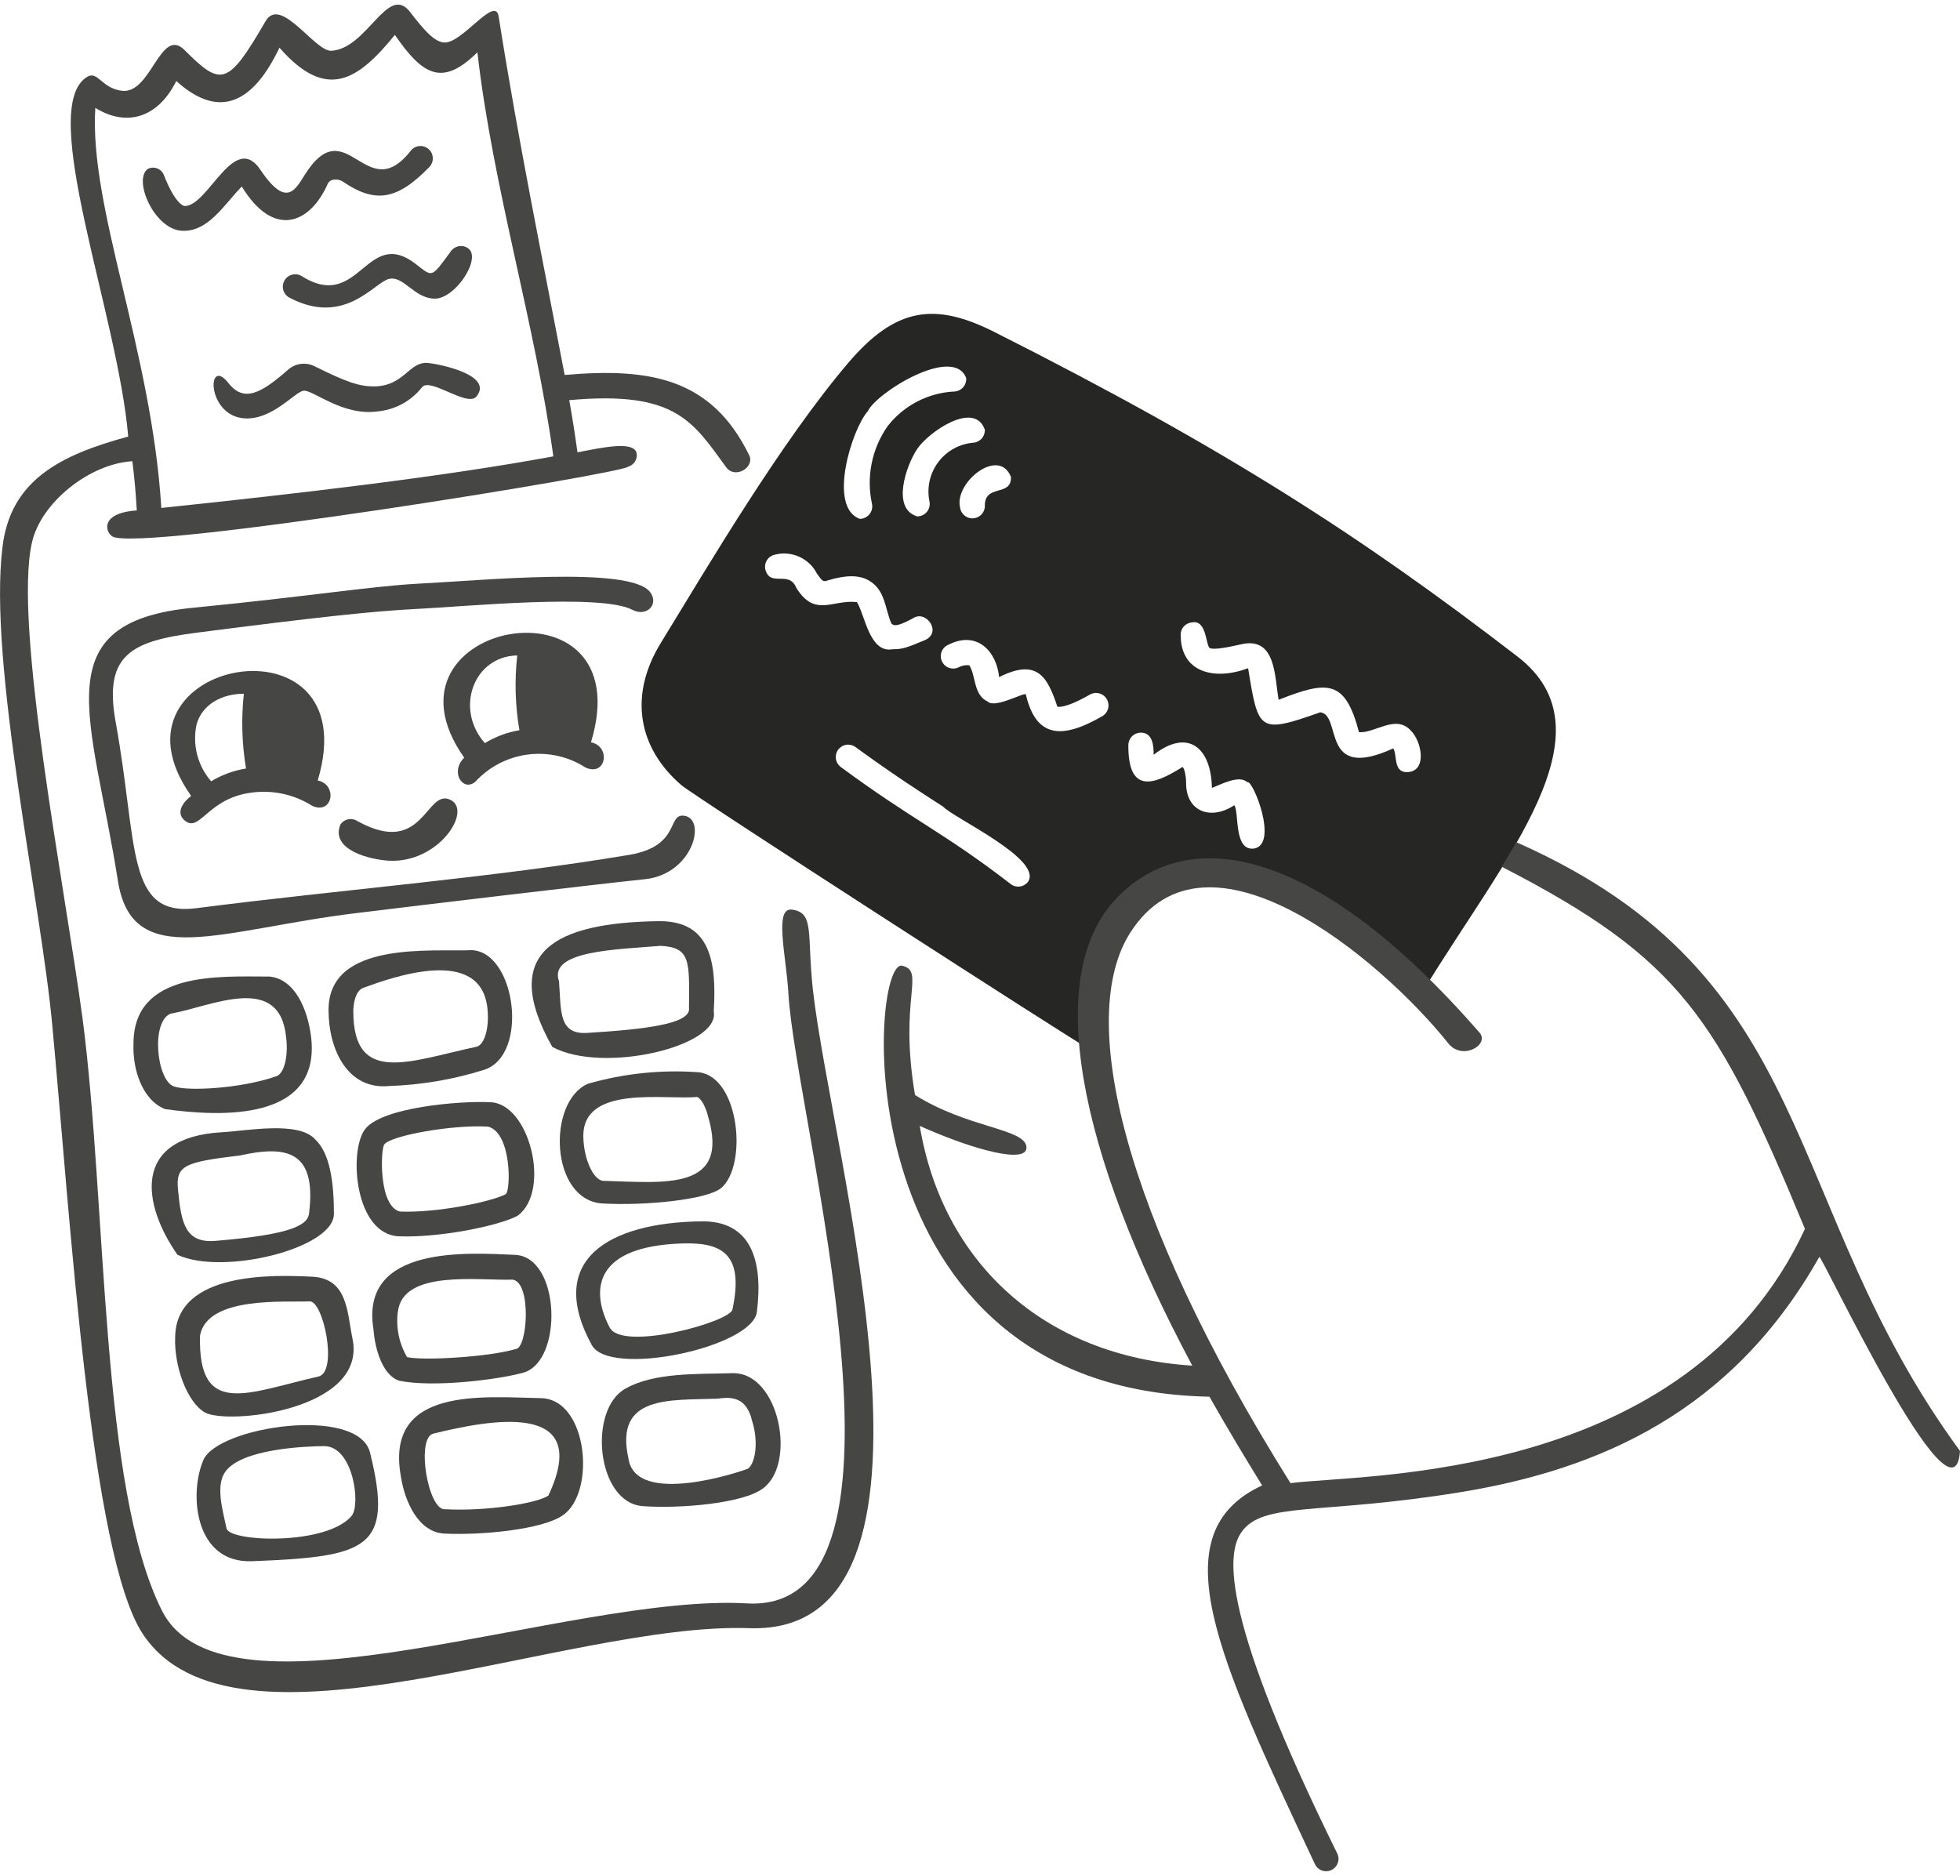 <svg width="304" height="291" viewBox="0 0 304 291" fill="none" xmlns="http://www.w3.org/2000/svg">
<path d="M235.376 101.844C211.28 83.3 190.288 69.684 154.288 51.524C145.04 46.852 138.96 47.62 131.6 56.244C121.12 68.564 110 87.476 102.48 99.748C97.361 108.116 99.153 116.18 105.68 121.78C107.744 123.556 166.48 161.412 168.912 162.708C168.912 162.708 165.328 141.412 181.616 135.604C197.904 129.796 220.8 153.588 220.8 153.588C233.296 133.076 250.56 113.54 235.376 101.844ZM156.8 73.972C156.928 77.172 152.592 74.916 152.752 78.644C152.709 79.125 152.487 79.572 152.13 79.898C151.773 80.223 151.307 80.404 150.824 80.404C150.341 80.404 149.876 80.223 149.519 79.898C149.162 79.572 148.94 79.125 148.896 78.644C148.048 74.788 154.928 69.284 156.8 73.972ZM152.736 66.532C152.791 67.038 152.643 67.546 152.325 67.944C152.008 68.342 151.546 68.6 151.04 68.66C149.964 68.74 148.917 69.049 147.969 69.566C147.021 70.082 146.194 70.795 145.543 71.656C144.892 72.518 144.432 73.508 144.193 74.561C143.955 75.614 143.944 76.706 144.16 77.764C144.22 78.045 144.216 78.336 144.149 78.616C144.081 78.896 143.953 79.157 143.772 79.381C143.591 79.604 143.363 79.785 143.103 79.909C142.844 80.034 142.56 80.099 142.272 80.1C138.224 78.916 140.528 72.212 142.272 69.62C144.016 67.028 151.024 62.164 152.704 66.532H152.736ZM134.608 63.764C136 60.852 147.904 53.492 149.856 58.644C149.896 59.152 149.734 59.656 149.404 60.046C149.075 60.435 148.605 60.679 148.096 60.724C146.08 60.811 144.106 61.334 142.311 62.257C140.516 63.179 138.942 64.479 137.696 66.068C136.472 67.804 135.623 69.776 135.201 71.859C134.78 73.941 134.796 76.088 135.248 78.164C135.305 78.444 135.299 78.733 135.231 79.011C135.162 79.289 135.033 79.548 134.853 79.77C134.672 79.992 134.445 80.171 134.187 80.294C133.929 80.418 133.646 80.482 133.36 80.484C128.352 78.676 132.096 66.612 134.608 63.764ZM123.504 91.172C122.368 88.388 119.456 91.172 118.704 88.324C118.65 88.077 118.646 87.822 118.69 87.573C118.735 87.324 118.829 87.087 118.965 86.874C119.102 86.661 119.279 86.478 119.487 86.334C119.695 86.19 119.929 86.089 120.176 86.036C121.435 85.71 122.767 85.823 123.954 86.355C125.14 86.887 126.11 87.807 126.704 88.964C127.616 90.26 127.68 90.244 128.432 90.02C131.2 89.172 133.232 89.172 134.72 90.02C137.328 91.476 137.248 94.388 138.24 96.676C138.704 97.316 139.84 96.868 141.792 95.796C143.744 94.724 146.16 98.164 143.392 99.316C140.624 100.468 140.032 100.708 138.4 100.708C134.848 101.348 134.112 95.236 132.912 93.396C129.152 92.948 126.4 95.844 123.504 91.172ZM159.44 136.788C159.284 136.987 159.09 137.153 158.87 137.277C158.649 137.401 158.406 137.48 158.155 137.51C157.904 137.54 157.649 137.519 157.406 137.45C157.162 137.381 156.935 137.265 156.736 137.108C146.384 129.108 141.664 127.284 130.416 118.98C130.005 118.678 129.73 118.226 129.652 117.722C129.574 117.218 129.699 116.703 130 116.292C130.302 115.88 130.754 115.605 131.258 115.527C131.762 115.449 132.277 115.574 132.688 115.876C138.528 120.132 142.656 122.788 146.288 125.124C147.856 126.852 161.824 133.284 159.44 136.788ZM171.072 111.028C164.672 114.756 160.688 114.452 159.104 107.7C158.832 107.364 154.304 109.94 153.2 108.82C150.96 107.812 151.376 104.772 150.336 103.188C149.726 103.126 149.111 103.255 148.576 103.556C148.105 103.751 147.576 103.751 147.105 103.556C146.634 103.361 146.26 102.987 146.064 102.516C145.869 102.045 145.869 101.515 146.064 101.044C146.259 100.573 146.633 100.199 147.104 100.004C151.616 97.716 154.608 101.156 154.96 105.028C160.912 102.036 162.48 105.028 164 109.62C164.096 109.62 165.184 109.972 169.136 107.684C169.577 107.465 170.085 107.422 170.555 107.564C171.026 107.706 171.426 108.022 171.672 108.448C171.919 108.874 171.994 109.377 171.882 109.856C171.771 110.336 171.481 110.754 171.072 111.028ZM194.496 131.62C191.296 132.02 192.24 125.972 191.44 124.9C187.808 127.316 183.872 125.908 183.968 121.3C183.968 120.564 183.744 119.172 183.408 118.964C178.8 121.892 174.96 123.06 175.008 115.556C175.017 115.046 175.224 114.56 175.586 114.202C175.947 113.843 176.435 113.64 176.944 113.636C178.848 113.636 178.944 115.828 178.928 117.076C184.32 112.884 187.856 116.036 187.968 122.212C189.376 121.684 192.192 120.132 193.456 121.332C194.24 120.756 198.4 130.964 194.496 131.62ZM218.176 119.764C216.064 119.764 216.736 117.012 216.096 116.084C204.672 121.3 208.24 110.932 204.784 110.484C195.184 113.876 195.184 113.396 193.584 103.652C188.288 105.62 183.184 104.26 183.136 98.644C183.11 98.394 183.133 98.14 183.205 97.899C183.277 97.658 183.396 97.433 183.555 97.239C183.714 97.044 183.911 96.882 184.133 96.764C184.355 96.645 184.598 96.572 184.848 96.548C187.216 96.036 186.992 100.228 187.664 100.532C188.336 100.836 190.672 100.356 192.576 99.924C197.904 98.74 197.68 104.916 198.32 108.548C206.048 105.476 208.656 105.492 210.784 113.572C213.264 113.748 216.464 110.788 218.784 113.284C220.544 114.964 221.44 119.764 218.176 119.764Z" fill="#262725"/>
<path d="M91.2 168.099C84.8 170.851 85.296 186.243 93.504 186.675C100.048 187.043 109.664 186.099 111.856 184.275C115.968 180.803 114.72 167.075 108.4 166.323C102.606 165.893 96.783 166.494 91.2 168.099ZM109.744 172.899C113.424 184.867 103.04 183.411 93.44 183.155C91.936 182.851 90.56 179.699 90.48 176.435C90.208 168.131 103.28 170.659 108.08 170.147C108.48 170.195 109.232 171.075 109.76 172.899H109.744Z" fill="#464644"/>
<path d="M113.6 212.996C108.144 213.156 101.488 212.868 97.056 215.364C91.136 218.564 92.512 233.124 99.712 233.62C105.488 234.036 115.232 233.204 118.32 230.884C123.616 227.044 120.864 212.804 113.6 212.996ZM116.544 220.068C117.712 223.396 117.216 226.9 116.016 227.812C115.024 228.212 98.576 233.812 97.472 226.212C95.264 216.292 104 217.236 111.344 216.948C113.92 216.548 115.712 217.06 116.576 220.068H116.544Z" fill="#464644"/>
<path d="M73.712 121.268C75.847 118.94 78.736 117.442 81.868 117.038C85.001 116.634 88.176 117.35 90.832 119.06C94.032 120.484 94.784 115.764 91.664 115.14C99.728 88.468 56.992 96.244 72 117.524C69.744 119.764 71.808 122.868 73.712 121.268ZM80.224 101.668C79.794 105.531 79.907 109.436 80.56 113.268C78.661 113.585 76.842 114.264 75.2 115.268C70.496 109.94 73.44 101.796 80.224 101.668Z" fill="#464644"/>
<path d="M55.473 127.38C55.264 127.238 55.029 127.138 54.782 127.087C54.534 127.036 54.279 127.034 54.031 127.081C53.782 127.129 53.546 127.225 53.335 127.364C53.124 127.503 52.942 127.683 52.801 127.892C51.201 131.78 57.265 133.348 60.385 133.508C68.033 133.876 73.281 125.796 69.905 124.084C66.049 122.132 65.777 133.076 55.473 127.38Z" fill="#464644"/>
<path d="M100.8 91.796C97.6 87.78 74.736 90.052 64.64 90.548C57.328 90.964 47.376 92.564 30.048 94.26C6.576 96.484 14.288 111.156 18.288 136.628C20.512 150.772 34.288 144.164 55.36 141.62C66.224 140.292 91.376 137.284 100.048 136.372C107.504 135.588 109.648 126.996 106.112 126.532C103.44 126.164 105.6 131.156 97.792 132.564C76.416 136.164 52.992 137.972 30.48 140.868C19.472 142.276 21.44 131.268 17.952 112.068C16.064 101.684 20.144 99.46 30.544 98.132C48.704 95.796 57.744 94.788 64.928 94.436C72.112 94.084 93.2 92.036 98.064 94.58C100.288 95.764 102.304 93.732 100.8 91.796Z" fill="#464644"/>
<path d="M108.8 189.443C94.4 189.635 84.576 195.411 91.792 208.643C94.56 213.699 116.704 208.995 117.392 203.491C118.4 195.491 116.48 189.347 108.8 189.443ZM113.6 203.139C113.168 205.059 96.512 209.667 94.56 205.907C91.872 200.787 91.568 193.763 104.592 192.931C111.392 192.499 115.6 193.811 113.6 203.139Z" fill="#464644"/>
<path d="M28.592 127.221C30.976 129.333 32.112 123.829 38.976 122.949C42.271 122.49 45.622 123.216 48.432 124.997C51.632 126.421 52.4 121.701 49.28 121.061C57.28 94.389 14.592 102.181 29.648 123.461C28.48 124.325 27.2 125.989 28.592 127.221ZM30.48 112.405C31.344 109.205 34.496 107.605 37.824 107.605C37.403 111.469 37.516 115.372 38.16 119.205C36.246 119.513 34.41 120.186 32.752 121.189C31.718 120.001 30.975 118.589 30.581 117.064C30.186 115.54 30.152 113.945 30.48 112.405Z" fill="#464644"/>
<path d="M61.872 191.764C68.032 192.02 77.376 190.164 80.304 188.564C85.536 184.676 82.08 170.964 75.92 170.964C71.568 170.74 58.944 171.7 56.512 175.3C54.08 178.9 55.104 191.492 61.872 191.764ZM59.632 177.492C60.64 176.148 70.176 174.404 75.728 174.756C79.376 175.78 79.232 184.628 78.448 185.22C76.288 186.404 67.728 188.164 62.032 187.924C58.672 187.108 59.024 178.084 59.632 177.46V177.492Z" fill="#464644"/>
<path d="M64.624 41.06C56.768 34.82 55.84 48.612 46.704 42.772C46.481 42.652 46.237 42.578 45.986 42.552C45.734 42.527 45.48 42.551 45.238 42.624C44.996 42.697 44.77 42.817 44.574 42.977C44.379 43.136 44.216 43.333 44.096 43.556C43.977 43.779 43.902 44.023 43.876 44.275C43.851 44.526 43.875 44.78 43.948 45.023C44.021 45.265 44.141 45.49 44.301 45.686C44.461 45.882 44.657 46.044 44.88 46.164C53.44 50.692 58.016 43.828 60.32 43.268C62.624 42.708 64.256 46.34 67.472 46.324C70.688 46.308 74.896 39.844 72.496 38.436C72.06 38.175 71.539 38.096 71.045 38.215C70.551 38.335 70.124 38.644 69.856 39.076C66.88 43.156 67.088 42.964 64.624 41.06Z" fill="#464644"/>
<path d="M37.504 28.932C42.448 37.044 48.096 34.724 50.832 28.516C51.2 27.7 52.432 27.668 53.168 28.164C58.16 31.556 61.536 31.108 66.576 25.924C66.754 25.744 66.894 25.531 66.99 25.297C67.085 25.064 67.133 24.813 67.132 24.561C67.13 24.308 67.079 24.058 66.981 23.825C66.883 23.593 66.74 23.381 66.56 23.204C66.381 23.026 66.168 22.886 65.934 22.791C65.7 22.695 65.45 22.647 65.197 22.648C64.945 22.65 64.695 22.701 64.462 22.799C64.229 22.897 64.018 23.04 63.84 23.22C56.784 32.42 53.824 16.82 47.312 27.044C45.904 29.22 44.512 32.484 40.416 26.372C36.32 20.26 32.336 31.956 28.656 31.956C28.416 31.956 27.136 31.508 25.456 27.252C25.377 27.007 25.246 26.783 25.072 26.593C24.899 26.403 24.687 26.253 24.451 26.151C24.215 26.05 23.96 26 23.703 26.005C23.445 26.01 23.192 26.069 22.96 26.18C20.576 27.78 23.84 35.396 28.048 35.78C32.256 36.164 34.864 31.572 37.504 28.932Z" fill="#464644"/>
<path d="M58.033 59.94C55.745 59.94 53.793 59.3 48.849 56.836C48.202 56.498 47.469 56.36 46.744 56.437C46.018 56.513 45.331 56.803 44.769 57.267C40.481 61.059 37.825 62.468 35.425 59.411C32.113 55.203 32.001 64.212 37.649 64.868C42.097 65.347 45.649 60.819 47.073 60.611C48.497 60.404 53.121 64.579 58.577 63.812C59.918 63.687 61.219 63.291 62.402 62.647C63.585 62.004 64.624 61.126 65.457 60.068C66.721 58.468 72.529 63.267 73.921 61.475C76.625 58.068 67.729 56.388 66.257 56.291C63.393 56.148 62.705 59.859 58.033 59.94Z" fill="#464644"/>
<path d="M235.2 130.644C234.624 131.556 234.016 132.724 232.912 134.436C260.688 148.724 266.384 157.876 279.952 190.612C261.712 229.988 211.392 228.58 200.16 230.052C173.76 187.892 167.072 157.636 175.28 144.708C187.12 126.052 214.16 148.724 224.656 161.86C226.848 164.58 231.136 162.004 229.456 160.148C204.496 131.476 184.416 127.572 173.152 139.348C161.888 151.124 166.96 178.228 184.928 211.828C161.744 210.356 146.16 195.684 142.656 174.644C151.136 178.436 159.568 180.66 159.2 177.844C158.832 175.028 150.08 174.98 141.92 169.844C139.376 154.868 143.6 150.644 139.92 149.796C134.768 148.612 130.224 215.54 187.584 216.644C190.256 221.348 193.008 225.956 195.76 230.404C179.76 237.844 188.896 257.044 203.92 289.092C204.023 289.331 204.174 289.546 204.363 289.724C204.552 289.903 204.776 290.041 205.02 290.131C205.264 290.221 205.524 290.26 205.783 290.246C206.043 290.232 206.297 290.166 206.531 290.051C206.764 289.936 206.971 289.774 207.14 289.577C207.309 289.379 207.437 289.149 207.514 288.901C207.592 288.653 207.618 288.391 207.592 288.133C207.565 287.874 207.486 287.623 207.36 287.396C189.568 251.252 190.096 241.14 192.544 237.668C195.888 232.868 204.608 235.012 226.384 231.476C248.16 227.94 268.64 218.964 282.176 194.964C282.32 194.132 303.104 238.596 304 225.06C275.76 186.532 282.688 151.636 235.2 130.644Z" fill="#464644"/>
<path d="M68.912 237.876C74.721 238.164 84.209 237.235 87.312 235.027C92.465 231.491 91.184 217.012 83.904 216.868C74.945 216.708 59.648 215.012 62.176 229.012C62.785 232.964 64.912 237.668 68.912 237.876ZM67.201 222.372C75.409 220.372 92.144 216.916 85.056 231.972C83.361 233.188 75.329 234.452 69.056 234.1C66.4 234.404 64.481 223.044 67.201 222.372Z" fill="#464644"/>
<path d="M122.831 141.092C120.015 140.724 121.951 148.244 122.287 154.148C123.375 173.348 144.975 250.324 115.887 248.708C88.351 247.108 34.751 268.932 25.119 249.828C15.487 230.724 16.623 187.124 12.799 157.94C10.063 137.556 2.031 96.9 4.959 84.132C6.367 77.924 13.887 71.94 20.527 71.54C20.847 74.036 21.071 76.58 21.215 79.172C15.487 79.572 16.319 82.516 17.423 83.204C21.407 85.684 96.847 73.412 97.423 72.388C97.885 72.257 98.278 71.952 98.519 71.537C98.761 71.123 98.833 70.63 98.719 70.164C98.063 68.436 93.727 69.348 89.567 70.164C89.199 67.492 88.783 64.788 88.287 62.068C104.783 60.564 107.439 65.364 112.639 72.484C114.015 74.356 117.103 72.484 116.207 70.628C110.399 58.676 100.799 56.996 87.583 58.164C84.063 39.732 80.367 21.748 77.343 2.564C76.815 -0.828 71.695 6.772 68.895 6.596C67.295 6.484 65.695 4.564 63.551 1.796C60.111 -2.54 56.943 7.556 51.407 7.876C48.831 8.036 43.519 -0.764 41.183 3.3C35.343 13.364 34.319 13.46 28.655 7.796C24.879 3.972 23.471 14.644 18.911 14.084C15.711 13.684 15.167 10.884 13.487 11.94C5.711 16.74 18.287 48.74 19.887 67.716C9.343 70.58 1.599 74.484 0.383 84.884C-1.841 102.916 6.399 140.212 8.127 159.22C10.911 189.044 14.047 241.124 22.127 253.412C36.159 274.74 87.823 251.556 116.207 252.548C150.623 253.748 129.007 179.38 126.095 153.636C125.119 144.916 126.399 141.54 122.831 141.092ZM14.783 16.724C19.199 19.508 24.271 18.724 27.343 12.564C34.175 18.74 39.359 15.764 43.343 7.396C50.639 15.732 55.503 12.484 61.247 5.412C65.647 11.812 68.655 13.412 74.047 8.116C76.431 29.012 83.039 50.356 85.823 70.788C68.527 73.988 46.207 76.564 25.023 78.788C23.487 54.164 13.807 32.26 14.783 16.724Z" fill="#464644"/>
<path d="M102.08 142.884C86.256 143.124 77.296 147.572 85.664 162.388C93.52 166.644 111.76 162.292 110.704 156.884C111.232 148.436 109.792 142.772 102.08 142.884ZM106.88 156.58C106.704 158.788 100.48 159.636 91.136 160.212C86.544 160.532 87.056 156.724 86.704 152.212C84.976 147.412 95.84 147.284 102.464 146.708C107.2 146.964 106.912 149.14 106.864 156.564L106.88 156.58Z" fill="#464644"/>
<path d="M25.601 172.036C34.241 173.236 50.065 174.02 48.209 160.516C47.665 156.612 45.793 151.876 41.809 151.476C34.113 151.476 20.657 150.548 20.705 161.94C20.545 165.828 22.049 170.628 25.601 172.036ZM26.625 157.204C32.865 156.068 43.441 150.804 44.385 160.964C44.737 163.892 44.065 166.516 42.881 166.932C37.297 168.884 29.057 169.268 27.041 168.532C24.289 167.764 23.313 158.308 26.545 157.204H26.625Z" fill="#464644"/>
<path d="M60.352 168.452C65.355 168.288 70.313 167.443 75.088 165.94C82.112 163.684 80 147.668 73.184 147.38C67.248 147.668 50.784 145.78 50.96 156.804C50.992 162.868 53.968 169.092 60.352 168.452ZM54.8 156.868C54.8 156.132 54.976 153.668 56.4 153.204C60.832 151.604 74.56 146.612 75.6 156.404C75.92 159.284 75.2 161.94 74 162.34C63.6 164.564 54.8 168.452 54.8 156.868Z" fill="#464644"/>
<path d="M51.792 188.308C51.792 183.508 51.217 178.884 48.864 176.708C46.288 173.844 38.273 175.412 34.465 175.62C20.273 176.404 22.145 186.932 27.52 194.628C34.449 197.908 51.761 193.684 51.792 188.308ZM37.264 179.22C44.449 177.62 49.089 178.516 47.953 188.068C47.84 189.956 45.52 191.476 33.456 192.468C28.8 192.868 28.113 189.844 27.616 184.612C27.201 180.708 28.672 180.26 37.264 179.22Z" fill="#464644"/>
<path d="M61.92 214.164C67.088 215.236 76.976 214.052 81.12 212.932C87.376 211.252 86.976 194.948 79.888 194.644C72.8 194.34 55.792 193.044 57.92 206.148C58.16 209.364 59.376 213.348 61.92 214.164ZM61.712 203.476C62.464 196.868 74.304 198.676 79.504 198.484C82.496 198.884 81.824 209.268 79.968 209.252C75.856 210.484 65.648 211.092 63.136 210.5C61.881 208.358 61.379 205.857 61.712 203.396V203.476Z" fill="#464644"/>
<path d="M39.136 242.164C56.928 241.444 61.12 240.308 57.392 225.316C55.568 217.988 33.808 221.268 31.552 226.452C29.296 231.636 30.128 242.532 39.136 242.164ZM34.896 228.356C37.392 224.676 47.52 224.34 50.256 224.308C54.816 224.308 55.968 233.428 54.544 235.124C50.64 239.764 35.584 239.188 35.136 237.076C34.576 234.388 33.408 230.548 34.896 228.356Z" fill="#464644"/>
<path d="M31.792 219.091C35.248 221.043 57.008 218.787 54.672 207.635C53.824 203.571 53.968 198.323 48.464 198.035C42.64 197.747 27.344 197.139 27.168 207.363C26.976 211.827 28.976 217.491 31.792 219.091ZM31.024 207.171C32.128 200.963 44.432 202.035 47.984 201.859C50.112 201.603 52.432 212.595 49.488 213.491C38.528 215.955 30.688 220.083 31.024 207.171Z" fill="#464644"/>
</svg>
